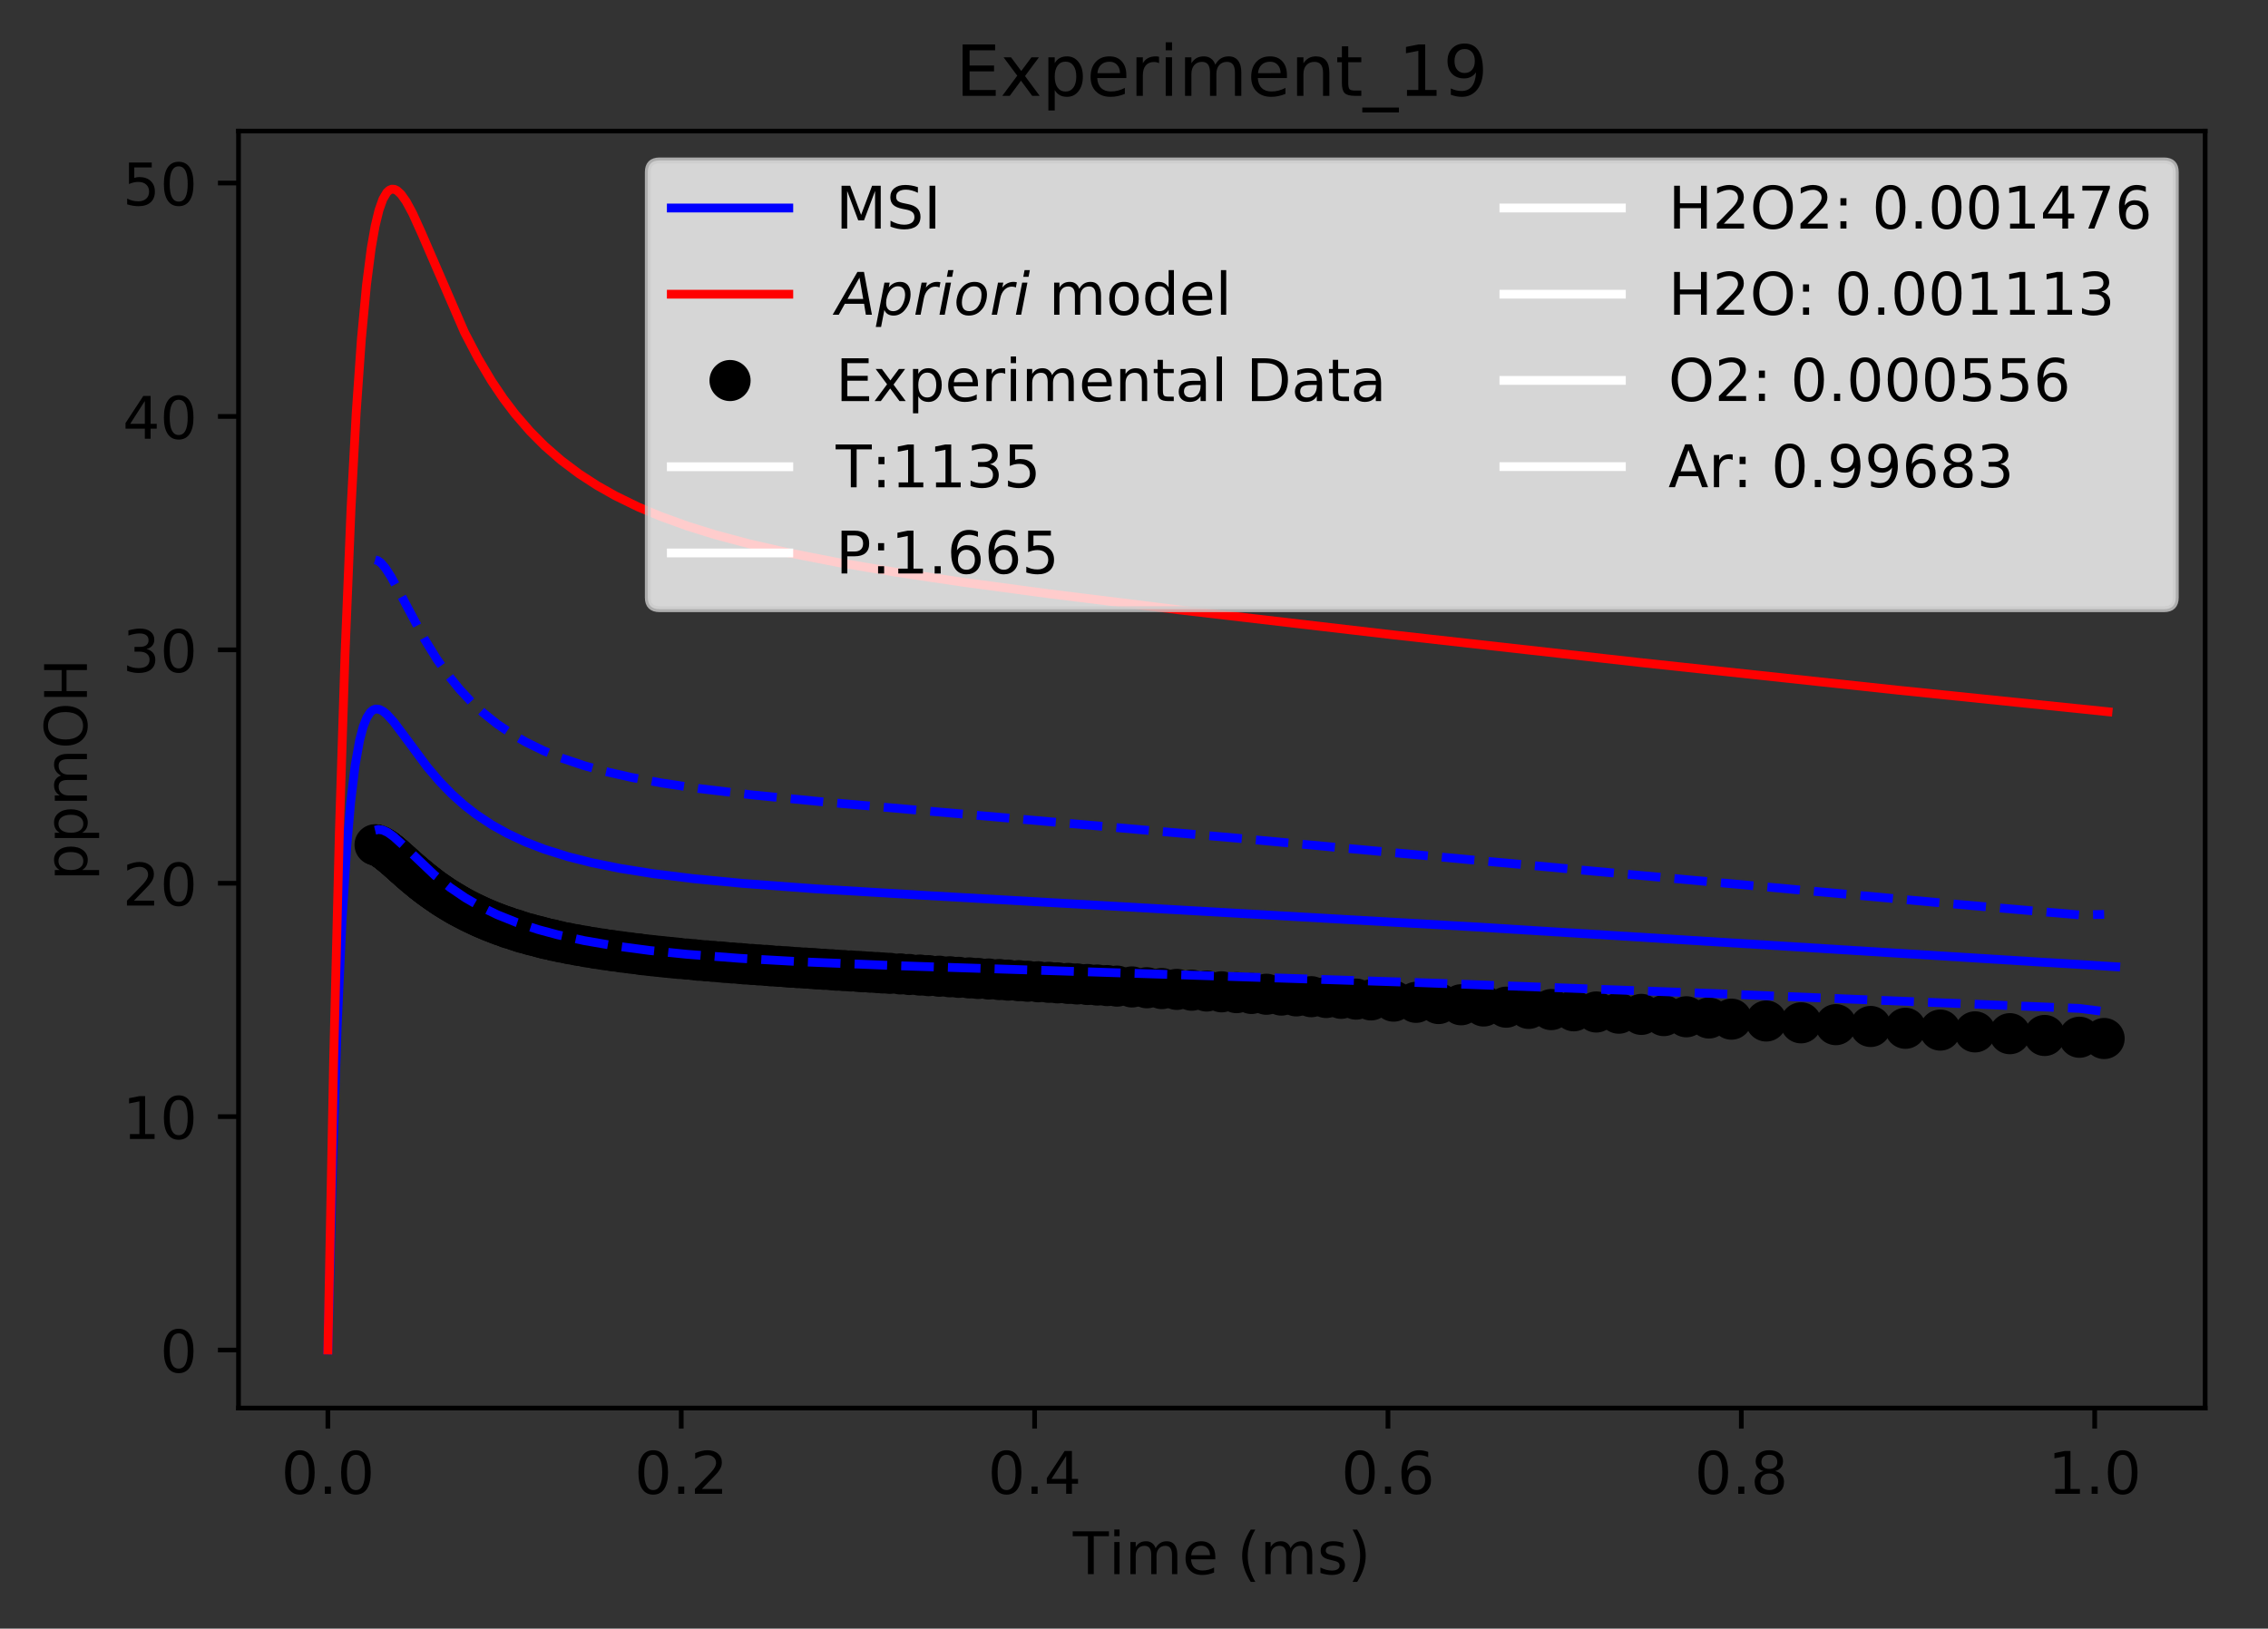 <?xml version="1.0" encoding="utf-8" standalone="no"?>
<!DOCTYPE svg PUBLIC "-//W3C//DTD SVG 1.1//EN"
  "http://www.w3.org/Graphics/SVG/1.1/DTD/svg11.dtd">
<!-- Created with matplotlib (https://matplotlib.org/) -->
<svg height="277.314pt" version="1.1" viewBox="0 0 386.103 277.314" width="386.103pt" xmlns="http://www.w3.org/2000/svg" xmlns:xlink="http://www.w3.org/1999/xlink">
 <rect x="0" y="0" width="386.103" height="277.314" fill="#333333" stroke="none"/>
 <defs>
  <style type="text/css">
*{stroke-linecap:butt;stroke-linejoin:round;}
  </style>
 </defs>
 <g id="figure_1">
  <g id="patch_1">
   <path d="M 0 277.314 
L 386.103 277.314 
L 386.103 0 
L 0 0 
z
" style="fill:none;"/>
  </g>
  <g id="axes_1">
   <g id="patch_2">
    <path d="M 40.603 239.758 
L 375.403 239.758 
L 375.403 22.318 
L 40.603 22.318 
z
" style="fill:none;"/>
   </g>
   <g id="matplotlib.axis_1">
    <g id="xtick_1">
     <g id="line2d_1">
      <defs>
       <path d="M 0 0 
L 0 3.5 
" id="m25c4d1a942" style="stroke:#000000;stroke-width:0.8;"/>
      </defs>
      <g>
       <use style="stroke:#000000;stroke-width:0.8;" x="55.821" xlink:href="#m25c4d1a942" y="239.758"/>
      </g>
     </g>
     <g id="text_1">
      <!-- 0.0 -->
      <defs>
       <path d="M 31.781 66.406 
Q 24.172 66.406 20.328 58.906 
Q 16.5 51.422 16.5 36.375 
Q 16.5 21.391 20.328 13.891 
Q 24.172 6.391 31.781 6.391 
Q 39.453 6.391 43.281 13.891 
Q 47.125 21.391 47.125 36.375 
Q 47.125 51.422 43.281 58.906 
Q 39.453 66.406 31.781 66.406 
z
M 31.781 74.219 
Q 44.047 74.219 50.516 64.516 
Q 56.984 54.828 56.984 36.375 
Q 56.984 17.969 50.516 8.266 
Q 44.047 -1.422 31.781 -1.422 
Q 19.531 -1.422 13.062 8.266 
Q 6.594 17.969 6.594 36.375 
Q 6.594 54.828 13.062 64.516 
Q 19.531 74.219 31.781 74.219 
z
" id="DejaVuSans-48"/>
       <path d="M 10.688 12.406 
L 21 12.406 
L 21 0 
L 10.688 0 
z
" id="DejaVuSans-46"/>
      </defs>
      <g transform="translate(47.87 254.357)scale(0.1 -0.1)">
       <use xlink:href="#DejaVuSans-48"/>
       <use x="63.623" xlink:href="#DejaVuSans-46"/>
       <use x="95.41" xlink:href="#DejaVuSans-48"/>
      </g>
     </g>
    </g>
    <g id="xtick_2">
     <g id="line2d_2">
      <g>
       <use style="stroke:#000000;stroke-width:0.8;" x="115.977" xlink:href="#m25c4d1a942" y="239.758"/>
      </g>
     </g>
     <g id="text_2">
      <!-- 0.2 -->
      <defs>
       <path d="M 19.188 8.297 
L 53.609 8.297 
L 53.609 0 
L 7.328 0 
L 7.328 8.297 
Q 12.938 14.109 22.625 23.891 
Q 32.328 33.688 34.812 36.531 
Q 39.547 41.844 41.422 45.531 
Q 43.312 49.219 43.312 52.781 
Q 43.312 58.594 39.234 62.25 
Q 35.156 65.922 28.609 65.922 
Q 23.969 65.922 18.812 64.312 
Q 13.672 62.703 7.812 59.422 
L 7.812 69.391 
Q 13.766 71.781 18.938 73 
Q 24.125 74.219 28.422 74.219 
Q 39.75 74.219 46.484 68.547 
Q 53.219 62.891 53.219 53.422 
Q 53.219 48.922 51.531 44.891 
Q 49.859 40.875 45.406 35.406 
Q 44.188 33.984 37.641 27.219 
Q 31.109 20.453 19.188 8.297 
z
" id="DejaVuSans-50"/>
      </defs>
      <g transform="translate(108.025 254.357)scale(0.1 -0.1)">
       <use xlink:href="#DejaVuSans-48"/>
       <use x="63.623" xlink:href="#DejaVuSans-46"/>
       <use x="95.41" xlink:href="#DejaVuSans-50"/>
      </g>
     </g>
    </g>
    <g id="xtick_3">
     <g id="line2d_3">
      <g>
       <use style="stroke:#000000;stroke-width:0.8;" x="176.132" xlink:href="#m25c4d1a942" y="239.758"/>
      </g>
     </g>
     <g id="text_3">
      <!-- 0.4 -->
      <defs>
       <path d="M 37.797 64.312 
L 12.891 25.391 
L 37.797 25.391 
z
M 35.203 72.906 
L 47.609 72.906 
L 47.609 25.391 
L 58.016 25.391 
L 58.016 17.188 
L 47.609 17.188 
L 47.609 0 
L 37.797 0 
L 37.797 17.188 
L 4.891 17.188 
L 4.891 26.703 
z
" id="DejaVuSans-52"/>
      </defs>
      <g transform="translate(168.181 254.357)scale(0.1 -0.1)">
       <use xlink:href="#DejaVuSans-48"/>
       <use x="63.623" xlink:href="#DejaVuSans-46"/>
       <use x="95.41" xlink:href="#DejaVuSans-52"/>
      </g>
     </g>
    </g>
    <g id="xtick_4">
     <g id="line2d_4">
      <g>
       <use style="stroke:#000000;stroke-width:0.8;" x="236.287" xlink:href="#m25c4d1a942" y="239.758"/>
      </g>
     </g>
     <g id="text_4">
      <!-- 0.6 -->
      <defs>
       <path d="M 33.016 40.375 
Q 26.375 40.375 22.484 35.828 
Q 18.609 31.297 18.609 23.391 
Q 18.609 15.531 22.484 10.953 
Q 26.375 6.391 33.016 6.391 
Q 39.656 6.391 43.531 10.953 
Q 47.406 15.531 47.406 23.391 
Q 47.406 31.297 43.531 35.828 
Q 39.656 40.375 33.016 40.375 
z
M 52.594 71.297 
L 52.594 62.312 
Q 48.875 64.062 45.094 64.984 
Q 41.312 65.922 37.594 65.922 
Q 27.828 65.922 22.672 59.328 
Q 17.531 52.734 16.797 39.406 
Q 19.672 43.656 24.016 45.922 
Q 28.375 48.188 33.594 48.188 
Q 44.578 48.188 50.953 41.516 
Q 57.328 34.859 57.328 23.391 
Q 57.328 12.156 50.688 5.359 
Q 44.047 -1.422 33.016 -1.422 
Q 20.359 -1.422 13.672 8.266 
Q 6.984 17.969 6.984 36.375 
Q 6.984 53.656 15.188 63.938 
Q 23.391 74.219 37.203 74.219 
Q 40.922 74.219 44.703 73.484 
Q 48.484 72.75 52.594 71.297 
z
" id="DejaVuSans-54"/>
      </defs>
      <g transform="translate(228.336 254.357)scale(0.1 -0.1)">
       <use xlink:href="#DejaVuSans-48"/>
       <use x="63.623" xlink:href="#DejaVuSans-46"/>
       <use x="95.41" xlink:href="#DejaVuSans-54"/>
      </g>
     </g>
    </g>
    <g id="xtick_5">
     <g id="line2d_5">
      <g>
       <use style="stroke:#000000;stroke-width:0.8;" x="296.443" xlink:href="#m25c4d1a942" y="239.758"/>
      </g>
     </g>
     <g id="text_5">
      <!-- 0.8 -->
      <defs>
       <path d="M 31.781 34.625 
Q 24.75 34.625 20.719 30.859 
Q 16.703 27.094 16.703 20.516 
Q 16.703 13.922 20.719 10.156 
Q 24.75 6.391 31.781 6.391 
Q 38.812 6.391 42.859 10.172 
Q 46.922 13.969 46.922 20.516 
Q 46.922 27.094 42.891 30.859 
Q 38.875 34.625 31.781 34.625 
z
M 21.922 38.812 
Q 15.578 40.375 12.031 44.719 
Q 8.5 49.078 8.5 55.328 
Q 8.5 64.062 14.719 69.141 
Q 20.953 74.219 31.781 74.219 
Q 42.672 74.219 48.875 69.141 
Q 55.078 64.062 55.078 55.328 
Q 55.078 49.078 51.531 44.719 
Q 48 40.375 41.703 38.812 
Q 48.828 37.156 52.797 32.312 
Q 56.781 27.484 56.781 20.516 
Q 56.781 9.906 50.312 4.234 
Q 43.844 -1.422 31.781 -1.422 
Q 19.734 -1.422 13.25 4.234 
Q 6.781 9.906 6.781 20.516 
Q 6.781 27.484 10.781 32.312 
Q 14.797 37.156 21.922 38.812 
z
M 18.312 54.391 
Q 18.312 48.734 21.844 45.562 
Q 25.391 42.391 31.781 42.391 
Q 38.141 42.391 41.719 45.562 
Q 45.312 48.734 45.312 54.391 
Q 45.312 60.062 41.719 63.234 
Q 38.141 66.406 31.781 66.406 
Q 25.391 66.406 21.844 63.234 
Q 18.312 60.062 18.312 54.391 
z
" id="DejaVuSans-56"/>
      </defs>
      <g transform="translate(288.491 254.357)scale(0.1 -0.1)">
       <use xlink:href="#DejaVuSans-48"/>
       <use x="63.623" xlink:href="#DejaVuSans-46"/>
       <use x="95.41" xlink:href="#DejaVuSans-56"/>
      </g>
     </g>
    </g>
    <g id="xtick_6">
     <g id="line2d_6">
      <g>
       <use style="stroke:#000000;stroke-width:0.8;" x="356.598" xlink:href="#m25c4d1a942" y="239.758"/>
      </g>
     </g>
     <g id="text_6">
      <!-- 1.0 -->
      <defs>
       <path d="M 12.406 8.297 
L 28.516 8.297 
L 28.516 63.922 
L 10.984 60.406 
L 10.984 69.391 
L 28.422 72.906 
L 38.281 72.906 
L 38.281 8.297 
L 54.391 8.297 
L 54.391 0 
L 12.406 0 
z
" id="DejaVuSans-49"/>
      </defs>
      <g transform="translate(348.647 254.357)scale(0.1 -0.1)">
       <use xlink:href="#DejaVuSans-49"/>
       <use x="63.623" xlink:href="#DejaVuSans-46"/>
       <use x="95.41" xlink:href="#DejaVuSans-48"/>
      </g>
     </g>
    </g>
    <g id="text_7">
     <!-- Time (ms) -->
     <defs>
      <path d="M -0.297 72.906 
L 61.375 72.906 
L 61.375 64.594 
L 35.5 64.594 
L 35.5 0 
L 25.594 0 
L 25.594 64.594 
L -0.297 64.594 
z
" id="DejaVuSans-84"/>
      <path d="M 9.422 54.688 
L 18.406 54.688 
L 18.406 0 
L 9.422 0 
z
M 9.422 75.984 
L 18.406 75.984 
L 18.406 64.594 
L 9.422 64.594 
z
" id="DejaVuSans-105"/>
      <path d="M 52 44.188 
Q 55.375 50.25 60.062 53.125 
Q 64.75 56 71.094 56 
Q 79.641 56 84.281 50.016 
Q 88.922 44.047 88.922 33.016 
L 88.922 0 
L 79.891 0 
L 79.891 32.719 
Q 79.891 40.578 77.094 44.375 
Q 74.312 48.188 68.609 48.188 
Q 61.625 48.188 57.562 43.547 
Q 53.516 38.922 53.516 30.906 
L 53.516 0 
L 44.484 0 
L 44.484 32.719 
Q 44.484 40.625 41.703 44.406 
Q 38.922 48.188 33.109 48.188 
Q 26.219 48.188 22.156 43.531 
Q 18.109 38.875 18.109 30.906 
L 18.109 0 
L 9.078 0 
L 9.078 54.688 
L 18.109 54.688 
L 18.109 46.188 
Q 21.188 51.219 25.484 53.609 
Q 29.781 56 35.688 56 
Q 41.656 56 45.828 52.969 
Q 50 49.953 52 44.188 
z
" id="DejaVuSans-109"/>
      <path d="M 56.203 29.594 
L 56.203 25.203 
L 14.891 25.203 
Q 15.484 15.922 20.484 11.062 
Q 25.484 6.203 34.422 6.203 
Q 39.594 6.203 44.453 7.469 
Q 49.312 8.734 54.109 11.281 
L 54.109 2.781 
Q 49.266 0.734 44.188 -0.344 
Q 39.109 -1.422 33.891 -1.422 
Q 20.797 -1.422 13.156 6.188 
Q 5.516 13.812 5.516 26.812 
Q 5.516 40.234 12.766 48.109 
Q 20.016 56 32.328 56 
Q 43.359 56 49.781 48.891 
Q 56.203 41.797 56.203 29.594 
z
M 47.219 32.234 
Q 47.125 39.594 43.094 43.984 
Q 39.062 48.391 32.422 48.391 
Q 24.906 48.391 20.391 44.141 
Q 15.875 39.891 15.188 32.172 
z
" id="DejaVuSans-101"/>
      <path id="DejaVuSans-32"/>
      <path d="M 31 75.875 
Q 24.469 64.656 21.281 53.656 
Q 18.109 42.672 18.109 31.391 
Q 18.109 20.125 21.312 9.062 
Q 24.516 -2 31 -13.188 
L 23.188 -13.188 
Q 15.875 -1.703 12.234 9.375 
Q 8.594 20.453 8.594 31.391 
Q 8.594 42.281 12.203 53.312 
Q 15.828 64.359 23.188 75.875 
z
" id="DejaVuSans-40"/>
      <path d="M 44.281 53.078 
L 44.281 44.578 
Q 40.484 46.531 36.375 47.5 
Q 32.281 48.484 27.875 48.484 
Q 21.188 48.484 17.844 46.438 
Q 14.5 44.391 14.5 40.281 
Q 14.5 37.156 16.891 35.375 
Q 19.281 33.594 26.516 31.984 
L 29.594 31.297 
Q 39.156 29.25 43.188 25.516 
Q 47.219 21.781 47.219 15.094 
Q 47.219 7.469 41.188 3.016 
Q 35.156 -1.422 24.609 -1.422 
Q 20.219 -1.422 15.453 -0.562 
Q 10.688 0.297 5.422 2 
L 5.422 11.281 
Q 10.406 8.688 15.234 7.391 
Q 20.062 6.109 24.812 6.109 
Q 31.156 6.109 34.562 8.281 
Q 37.984 10.453 37.984 14.406 
Q 37.984 18.062 35.516 20.016 
Q 33.062 21.969 24.703 23.781 
L 21.578 24.516 
Q 13.234 26.266 9.516 29.906 
Q 5.812 33.547 5.812 39.891 
Q 5.812 47.609 11.281 51.797 
Q 16.75 56 26.812 56 
Q 31.781 56 36.172 55.266 
Q 40.578 54.547 44.281 53.078 
z
" id="DejaVuSans-115"/>
      <path d="M 8.016 75.875 
L 15.828 75.875 
Q 23.141 64.359 26.781 53.312 
Q 30.422 42.281 30.422 31.391 
Q 30.422 20.453 26.781 9.375 
Q 23.141 -1.703 15.828 -13.188 
L 8.016 -13.188 
Q 14.5 -2 17.703 9.062 
Q 20.906 20.125 20.906 31.391 
Q 20.906 42.672 17.703 53.656 
Q 14.5 64.656 8.016 75.875 
z
" id="DejaVuSans-41"/>
     </defs>
     <g transform="translate(182.65 268.035)scale(0.1 -0.1)">
      <use xlink:href="#DejaVuSans-84"/>
      <use x="61.037" xlink:href="#DejaVuSans-105"/>
      <use x="88.82" xlink:href="#DejaVuSans-109"/>
      <use x="186.232" xlink:href="#DejaVuSans-101"/>
      <use x="247.756" xlink:href="#DejaVuSans-32"/>
      <use x="279.543" xlink:href="#DejaVuSans-40"/>
      <use x="318.557" xlink:href="#DejaVuSans-109"/>
      <use x="415.969" xlink:href="#DejaVuSans-115"/>
      <use x="468.068" xlink:href="#DejaVuSans-41"/>
     </g>
    </g>
   </g>
   <g id="matplotlib.axis_2">
    <g id="ytick_1">
     <g id="line2d_7">
      <defs>
       <path d="M 0 0 
L -3.5 0 
" id="m8d05c5f085" style="stroke:#000000;stroke-width:0.8;"/>
      </defs>
      <g>
       <use style="stroke:#000000;stroke-width:0.8;" x="40.603" xlink:href="#m8d05c5f085" y="229.874"/>
      </g>
     </g>
     <g id="text_8">
      <!-- 0 -->
      <g transform="translate(27.241 233.674)scale(0.1 -0.1)">
       <use xlink:href="#DejaVuSans-48"/>
      </g>
     </g>
    </g>
    <g id="ytick_2">
     <g id="line2d_8">
      <g>
       <use style="stroke:#000000;stroke-width:0.8;" x="40.603" xlink:href="#m8d05c5f085" y="190.133"/>
      </g>
     </g>
     <g id="text_9">
      <!-- 10 -->
      <g transform="translate(20.878 193.932)scale(0.1 -0.1)">
       <use xlink:href="#DejaVuSans-49"/>
       <use x="63.623" xlink:href="#DejaVuSans-48"/>
      </g>
     </g>
    </g>
    <g id="ytick_3">
     <g id="line2d_9">
      <g>
       <use style="stroke:#000000;stroke-width:0.8;" x="40.603" xlink:href="#m8d05c5f085" y="150.392"/>
      </g>
     </g>
     <g id="text_10">
      <!-- 20 -->
      <g transform="translate(20.878 154.191)scale(0.1 -0.1)">
       <use xlink:href="#DejaVuSans-50"/>
       <use x="63.623" xlink:href="#DejaVuSans-48"/>
      </g>
     </g>
    </g>
    <g id="ytick_4">
     <g id="line2d_10">
      <g>
       <use style="stroke:#000000;stroke-width:0.8;" x="40.603" xlink:href="#m8d05c5f085" y="110.651"/>
      </g>
     </g>
     <g id="text_11">
      <!-- 30 -->
      <defs>
       <path d="M 40.578 39.312 
Q 47.656 37.797 51.625 33 
Q 55.609 28.219 55.609 21.188 
Q 55.609 10.406 48.188 4.484 
Q 40.766 -1.422 27.094 -1.422 
Q 22.516 -1.422 17.656 -0.516 
Q 12.797 0.391 7.625 2.203 
L 7.625 11.719 
Q 11.719 9.328 16.594 8.109 
Q 21.484 6.891 26.812 6.891 
Q 36.078 6.891 40.938 10.547 
Q 45.797 14.203 45.797 21.188 
Q 45.797 27.641 41.281 31.266 
Q 36.766 34.906 28.719 34.906 
L 20.219 34.906 
L 20.219 43.016 
L 29.109 43.016 
Q 36.375 43.016 40.234 45.922 
Q 44.094 48.828 44.094 54.297 
Q 44.094 59.906 40.109 62.906 
Q 36.141 65.922 28.719 65.922 
Q 24.656 65.922 20.016 65.031 
Q 15.375 64.156 9.812 62.312 
L 9.812 71.094 
Q 15.438 72.656 20.344 73.438 
Q 25.25 74.219 29.594 74.219 
Q 40.828 74.219 47.359 69.109 
Q 53.906 64.016 53.906 55.328 
Q 53.906 49.266 50.438 45.094 
Q 46.969 40.922 40.578 39.312 
z
" id="DejaVuSans-51"/>
      </defs>
      <g transform="translate(20.878 114.45)scale(0.1 -0.1)">
       <use xlink:href="#DejaVuSans-51"/>
       <use x="63.623" xlink:href="#DejaVuSans-48"/>
      </g>
     </g>
    </g>
    <g id="ytick_5">
     <g id="line2d_11">
      <g>
       <use style="stroke:#000000;stroke-width:0.8;" x="40.603" xlink:href="#m8d05c5f085" y="70.909"/>
      </g>
     </g>
     <g id="text_12">
      <!-- 40 -->
      <g transform="translate(20.878 74.709)scale(0.1 -0.1)">
       <use xlink:href="#DejaVuSans-52"/>
       <use x="63.623" xlink:href="#DejaVuSans-48"/>
      </g>
     </g>
    </g>
    <g id="ytick_6">
     <g id="line2d_12">
      <g>
       <use style="stroke:#000000;stroke-width:0.8;" x="40.603" xlink:href="#m8d05c5f085" y="31.168"/>
      </g>
     </g>
     <g id="text_13">
      <!-- 50 -->
      <defs>
       <path d="M 10.797 72.906 
L 49.516 72.906 
L 49.516 64.594 
L 19.828 64.594 
L 19.828 46.734 
Q 21.969 47.469 24.109 47.828 
Q 26.266 48.188 28.422 48.188 
Q 40.625 48.188 47.75 41.5 
Q 54.891 34.812 54.891 23.391 
Q 54.891 11.625 47.562 5.094 
Q 40.234 -1.422 26.906 -1.422 
Q 22.312 -1.422 17.547 -0.641 
Q 12.797 0.141 7.719 1.703 
L 7.719 11.625 
Q 12.109 9.234 16.797 8.062 
Q 21.484 6.891 26.703 6.891 
Q 35.156 6.891 40.078 11.328 
Q 45.016 15.766 45.016 23.391 
Q 45.016 31 40.078 35.438 
Q 35.156 39.891 26.703 39.891 
Q 22.75 39.891 18.812 39.016 
Q 14.891 38.141 10.797 36.281 
z
" id="DejaVuSans-53"/>
      </defs>
      <g transform="translate(20.878 34.967)scale(0.1 -0.1)">
       <use xlink:href="#DejaVuSans-53"/>
       <use x="63.623" xlink:href="#DejaVuSans-48"/>
      </g>
     </g>
    </g>
    <g id="text_14">
     <!-- ppmOH -->
     <defs>
      <path d="M 18.109 8.203 
L 18.109 -20.797 
L 9.078 -20.797 
L 9.078 54.688 
L 18.109 54.688 
L 18.109 46.391 
Q 20.953 51.266 25.266 53.625 
Q 29.594 56 35.594 56 
Q 45.562 56 51.781 48.094 
Q 58.016 40.188 58.016 27.297 
Q 58.016 14.406 51.781 6.484 
Q 45.562 -1.422 35.594 -1.422 
Q 29.594 -1.422 25.266 0.953 
Q 20.953 3.328 18.109 8.203 
z
M 48.688 27.297 
Q 48.688 37.203 44.609 42.844 
Q 40.531 48.484 33.406 48.484 
Q 26.266 48.484 22.188 42.844 
Q 18.109 37.203 18.109 27.297 
Q 18.109 17.391 22.188 11.75 
Q 26.266 6.109 33.406 6.109 
Q 40.531 6.109 44.609 11.75 
Q 48.688 17.391 48.688 27.297 
z
" id="DejaVuSans-112"/>
      <path d="M 39.406 66.219 
Q 28.656 66.219 22.328 58.203 
Q 16.016 50.203 16.016 36.375 
Q 16.016 22.609 22.328 14.594 
Q 28.656 6.594 39.406 6.594 
Q 50.141 6.594 56.422 14.594 
Q 62.703 22.609 62.703 36.375 
Q 62.703 50.203 56.422 58.203 
Q 50.141 66.219 39.406 66.219 
z
M 39.406 74.219 
Q 54.734 74.219 63.906 63.938 
Q 73.094 53.656 73.094 36.375 
Q 73.094 19.141 63.906 8.859 
Q 54.734 -1.422 39.406 -1.422 
Q 24.031 -1.422 14.812 8.828 
Q 5.609 19.094 5.609 36.375 
Q 5.609 53.656 14.812 63.938 
Q 24.031 74.219 39.406 74.219 
z
" id="DejaVuSans-79"/>
      <path d="M 9.812 72.906 
L 19.672 72.906 
L 19.672 43.016 
L 55.516 43.016 
L 55.516 72.906 
L 65.375 72.906 
L 65.375 0 
L 55.516 0 
L 55.516 34.719 
L 19.672 34.719 
L 19.672 0 
L 9.812 0 
z
" id="DejaVuSans-72"/>
     </defs>
     <g transform="translate(14.798 149.953)rotate(-90)scale(0.1 -0.1)">
      <use xlink:href="#DejaVuSans-112"/>
      <use x="63.477" xlink:href="#DejaVuSans-112"/>
      <use x="126.953" xlink:href="#DejaVuSans-109"/>
      <use x="224.365" xlink:href="#DejaVuSans-79"/>
      <use x="303.076" xlink:href="#DejaVuSans-72"/>
     </g>
    </g>
   </g>
   <g id="line2d_13">
    <path clip-path="url(#p459bc44ee2)" d="M 55.821 229.874 
L 56.58 199.347 
L 57.414 174.43 
L 58.224 156.816 
L 59.035 144.13 
L 59.694 136.614 
L 60.455 130.34 
L 61.217 126.066 
L 61.826 123.756 
L 62.436 122.214 
L 63.045 121.279 
L 63.502 120.894 
L 63.959 120.729 
L 64.568 120.785 
L 65.178 121.085 
L 65.864 121.639 
L 67.009 122.902 
L 68.842 125.348 
L 72.736 130.599 
L 74.813 133.041 
L 76.899 135.191 
L 78.984 137.061 
L 81.069 138.684 
L 83.691 140.427 
L 86.313 141.896 
L 89.459 143.367 
L 92.677 144.609 
L 96.698 145.871 
L 100.72 146.888 
L 105.546 147.865 
L 111.176 148.763 
L 118.063 149.616 
L 126.58 150.432 
L 138.746 151.336 
L 156.951 152.434 
L 250.894 157.814 
L 346.907 163.791 
L 360.185 164.611 
L 360.185 164.611 
" style="fill:none;stroke:#0000ff;stroke-linecap:square;stroke-width:1.5;"/>
   </g>
   <g id="line2d_14">
    <path clip-path="url(#p459bc44ee2)" d="M 55.821 229.874 
L 56.806 180.303 
L 57.767 141.898 
L 58.736 111.392 
L 59.76 86.573 
L 60.637 70.294 
L 61.515 57.826 
L 62.392 48.517 
L 63.199 42.257 
L 63.86 38.497 
L 64.521 35.77 
L 65.182 33.914 
L 65.843 32.787 
L 66.284 32.38 
L 66.724 32.208 
L 67.165 32.243 
L 67.606 32.459 
L 68.267 33.067 
L 69.148 34.303 
L 70.25 36.339 
L 71.792 39.745 
L 79.069 56.566 
L 81.385 61.006 
L 83.701 64.903 
L 85.703 67.871 
L 87.705 70.51 
L 90.208 73.407 
L 92.711 75.925 
L 95.518 78.376 
L 98.594 80.688 
L 101.67 82.683 
L 104.745 84.42 
L 108.59 86.299 
L 112.434 87.916 
L 117.082 89.596 
L 121.73 91.041 
L 127.539 92.596 
L 134.511 94.186 
L 142.644 95.774 
L 151.94 97.347 
L 163.903 99.132 
L 178.397 101.079 
L 200.906 103.867 
L 237.174 108.101 
L 279.646 112.857 
L 323.219 117.53 
L 358.868 121.192 
L 358.868 121.192 
" style="fill:none;stroke:#ff0000;stroke-linecap:square;stroke-width:1.5;"/>
   </g>
   <g id="line2d_15">
    <defs>
     <path d="M 0 3 
C 0.796 3 1.559 2.684 2.121 2.121 
C 2.684 1.559 3 0.796 3 0 
C 3 -0.796 2.684 -1.559 2.121 -2.121 
C 1.559 -2.684 0.796 -3 0 -3 
C -0.796 -3 -1.559 -2.684 -2.121 -2.121 
C -2.684 -1.559 -3 -0.796 -3 0 
C -3 0.796 -2.684 1.559 -2.121 2.121 
C -1.559 2.684 -0.796 3 0 3 
z
" id="m6dd983955f" style="stroke:#000000;"/>
    </defs>
    <g clip-path="url(#p459bc44ee2)">
     <use style="stroke:#000000;" x="63.852" xlink:href="#m6dd983955f" y="143.846"/>
     <use style="stroke:#000000;" x="64.002" xlink:href="#m6dd983955f" y="143.876"/>
     <use style="stroke:#000000;" x="64.153" xlink:href="#m6dd983955f" y="143.916"/>
     <use style="stroke:#000000;" x="64.303" xlink:href="#m6dd983955f" y="143.965"/>
     <use style="stroke:#000000;" x="64.424" xlink:href="#m6dd983955f" y="144.021"/>
     <use style="stroke:#000000;" x="64.574" xlink:href="#m6dd983955f" y="144.085"/>
     <use style="stroke:#000000;" x="64.724" xlink:href="#m6dd983955f" y="144.155"/>
     <use style="stroke:#000000;" x="64.875" xlink:href="#m6dd983955f" y="144.232"/>
     <use style="stroke:#000000;" x="65.025" xlink:href="#m6dd983955f" y="144.314"/>
     <use style="stroke:#000000;" x="65.145" xlink:href="#m6dd983955f" y="144.401"/>
     <use style="stroke:#000000;" x="65.296" xlink:href="#m6dd983955f" y="144.493"/>
     <use style="stroke:#000000;" x="65.446" xlink:href="#m6dd983955f" y="144.59"/>
     <use style="stroke:#000000;" x="65.597" xlink:href="#m6dd983955f" y="144.691"/>
     <use style="stroke:#000000;" x="65.747" xlink:href="#m6dd983955f" y="144.794"/>
     <use style="stroke:#000000;" x="65.867" xlink:href="#m6dd983955f" y="144.902"/>
     <use style="stroke:#000000;" x="66.018" xlink:href="#m6dd983955f" y="145.012"/>
     <use style="stroke:#000000;" x="66.168" xlink:href="#m6dd983955f" y="145.125"/>
     <use style="stroke:#000000;" x="66.318" xlink:href="#m6dd983955f" y="145.241"/>
     <use style="stroke:#000000;" x="66.469" xlink:href="#m6dd983955f" y="145.358"/>
     <use style="stroke:#000000;" x="66.589" xlink:href="#m6dd983955f" y="145.478"/>
     <use style="stroke:#000000;" x="66.74" xlink:href="#m6dd983955f" y="145.599"/>
     <use style="stroke:#000000;" x="66.89" xlink:href="#m6dd983955f" y="145.722"/>
     <use style="stroke:#000000;" x="67.04" xlink:href="#m6dd983955f" y="145.846"/>
     <use style="stroke:#000000;" x="67.191" xlink:href="#m6dd983955f" y="145.971"/>
     <use style="stroke:#000000;" x="67.401" xlink:href="#m6dd983955f" y="146.161"/>
     <use style="stroke:#000000;" x="67.612" xlink:href="#m6dd983955f" y="146.352"/>
     <use style="stroke:#000000;" x="67.822" xlink:href="#m6dd983955f" y="146.545"/>
     <use style="stroke:#000000;" x="68.063" xlink:href="#m6dd983955f" y="146.739"/>
     <use style="stroke:#000000;" x="68.273" xlink:href="#m6dd983955f" y="146.933"/>
     <use style="stroke:#000000;" x="68.484" xlink:href="#m6dd983955f" y="147.127"/>
     <use style="stroke:#000000;" x="68.695" xlink:href="#m6dd983955f" y="147.321"/>
     <use style="stroke:#000000;" x="68.905" xlink:href="#m6dd983955f" y="147.515"/>
     <use style="stroke:#000000;" x="69.146" xlink:href="#m6dd983955f" y="147.709"/>
     <use style="stroke:#000000;" x="69.356" xlink:href="#m6dd983955f" y="147.901"/>
     <use style="stroke:#000000;" x="69.567" xlink:href="#m6dd983955f" y="148.092"/>
     <use style="stroke:#000000;" x="69.777" xlink:href="#m6dd983955f" y="148.283"/>
     <use style="stroke:#000000;" x="69.988" xlink:href="#m6dd983955f" y="148.472"/>
     <use style="stroke:#000000;" x="70.229" xlink:href="#m6dd983955f" y="148.66"/>
     <use style="stroke:#000000;" x="70.439" xlink:href="#m6dd983955f" y="148.846"/>
     <use style="stroke:#000000;" x="70.65" xlink:href="#m6dd983955f" y="149.031"/>
     <use style="stroke:#000000;" x="70.86" xlink:href="#m6dd983955f" y="149.214"/>
     <use style="stroke:#000000;" x="71.101" xlink:href="#m6dd983955f" y="149.396"/>
     <use style="stroke:#000000;" x="71.311" xlink:href="#m6dd983955f" y="149.575"/>
     <use style="stroke:#000000;" x="71.522" xlink:href="#m6dd983955f" y="149.753"/>
     <use style="stroke:#000000;" x="71.732" xlink:href="#m6dd983955f" y="149.929"/>
     <use style="stroke:#000000;" x="71.943" xlink:href="#m6dd983955f" y="150.104"/>
     <use style="stroke:#000000;" x="72.184" xlink:href="#m6dd983955f" y="150.276"/>
     <use style="stroke:#000000;" x="72.394" xlink:href="#m6dd983955f" y="150.446"/>
     <use style="stroke:#000000;" x="72.605" xlink:href="#m6dd983955f" y="150.615"/>
     <use style="stroke:#000000;" x="72.815" xlink:href="#m6dd983955f" y="150.781"/>
     <use style="stroke:#000000;" x="73.056" xlink:href="#m6dd983955f" y="150.946"/>
     <use style="stroke:#000000;" x="73.357" xlink:href="#m6dd983955f" y="151.19"/>
     <use style="stroke:#000000;" x="73.687" xlink:href="#m6dd983955f" y="151.429"/>
     <use style="stroke:#000000;" x="74.018" xlink:href="#m6dd983955f" y="151.664"/>
     <use style="stroke:#000000;" x="74.349" xlink:href="#m6dd983955f" y="151.895"/>
     <use style="stroke:#000000;" x="74.68" xlink:href="#m6dd983955f" y="152.121"/>
     <use style="stroke:#000000;" x="75.011" xlink:href="#m6dd983955f" y="152.343"/>
     <use style="stroke:#000000;" x="75.312" xlink:href="#m6dd983955f" y="152.561"/>
     <use style="stroke:#000000;" x="75.643" xlink:href="#m6dd983955f" y="152.775"/>
     <use style="stroke:#000000;" x="75.973" xlink:href="#m6dd983955f" y="152.984"/>
     <use style="stroke:#000000;" x="76.304" xlink:href="#m6dd983955f" y="153.19"/>
     <use style="stroke:#000000;" x="76.635" xlink:href="#m6dd983955f" y="153.392"/>
     <use style="stroke:#000000;" x="76.966" xlink:href="#m6dd983955f" y="153.589"/>
     <use style="stroke:#000000;" x="77.297" xlink:href="#m6dd983955f" y="153.783"/>
     <use style="stroke:#000000;" x="77.598" xlink:href="#m6dd983955f" y="153.974"/>
     <use style="stroke:#000000;" x="77.928" xlink:href="#m6dd983955f" y="154.16"/>
     <use style="stroke:#000000;" x="78.259" xlink:href="#m6dd983955f" y="154.343"/>
     <use style="stroke:#000000;" x="78.741" xlink:href="#m6dd983955f" y="154.611"/>
     <use style="stroke:#000000;" x="79.252" xlink:href="#m6dd983955f" y="154.872"/>
     <use style="stroke:#000000;" x="79.733" xlink:href="#m6dd983955f" y="155.124"/>
     <use style="stroke:#000000;" x="80.214" xlink:href="#m6dd983955f" y="155.369"/>
     <use style="stroke:#000000;" x="80.726" xlink:href="#m6dd983955f" y="155.608"/>
     <use style="stroke:#000000;" x="81.207" xlink:href="#m6dd983955f" y="155.839"/>
     <use style="stroke:#000000;" x="81.688" xlink:href="#m6dd983955f" y="156.064"/>
     <use style="stroke:#000000;" x="82.169" xlink:href="#m6dd983955f" y="156.282"/>
     <use style="stroke:#000000;" x="82.681" xlink:href="#m6dd983955f" y="156.494"/>
     <use style="stroke:#000000;" x="83.162" xlink:href="#m6dd983955f" y="156.7"/>
     <use style="stroke:#000000;" x="83.643" xlink:href="#m6dd983955f" y="156.9"/>
     <use style="stroke:#000000;" x="84.154" xlink:href="#m6dd983955f" y="157.094"/>
     <use style="stroke:#000000;" x="84.636" xlink:href="#m6dd983955f" y="157.283"/>
     <use style="stroke:#000000;" x="85.117" xlink:href="#m6dd983955f" y="157.467"/>
     <use style="stroke:#000000;" x="85.598" xlink:href="#m6dd983955f" y="157.645"/>
     <use style="stroke:#000000;" x="86.2" xlink:href="#m6dd983955f" y="157.818"/>
     <use style="stroke:#000000;" x="86.501" xlink:href="#m6dd983955f" y="157.987"/>
     <use style="stroke:#000000;" x="87.102" xlink:href="#m6dd983955f" y="158.151"/>
     <use style="stroke:#000000;" x="87.704" xlink:href="#m6dd983955f" y="158.31"/>
     <use style="stroke:#000000;" x="88.004" xlink:href="#m6dd983955f" y="158.465"/>
     <use style="stroke:#000000;" x="88.606" xlink:href="#m6dd983955f" y="158.616"/>
     <use style="stroke:#000000;" x="88.907" xlink:href="#m6dd983955f" y="158.762"/>
     <use style="stroke:#000000;" x="89.508" xlink:href="#m6dd983955f" y="158.905"/>
     <use style="stroke:#000000;" x="90.11" xlink:href="#m6dd983955f" y="159.044"/>
     <use style="stroke:#000000;" x="90.411" xlink:href="#m6dd983955f" y="159.179"/>
     <use style="stroke:#000000;" x="91.012" xlink:href="#m6dd983955f" y="159.311"/>
     <use style="stroke:#000000;" x="91.614" xlink:href="#m6dd983955f" y="159.439"/>
     <use style="stroke:#000000;" x="91.915" xlink:href="#m6dd983955f" y="159.563"/>
     <use style="stroke:#000000;" x="92.516" xlink:href="#m6dd983955f" y="159.685"/>
     <use style="stroke:#000000;" x="92.817" xlink:href="#m6dd983955f" y="159.803"/>
     <use style="stroke:#000000;" x="93.418" xlink:href="#m6dd983955f" y="159.919"/>
     <use style="stroke:#000000;" x="94.02" xlink:href="#m6dd983955f" y="160.032"/>
     <use style="stroke:#000000;" x="94.321" xlink:href="#m6dd983955f" y="160.141"/>
     <use style="stroke:#000000;" x="94.922" xlink:href="#m6dd983955f" y="160.248"/>
     <use style="stroke:#000000;" x="95.524" xlink:href="#m6dd983955f" y="160.406"/>
     <use style="stroke:#000000;" x="96.426" xlink:href="#m6dd983955f" y="160.558"/>
     <use style="stroke:#000000;" x="97.028" xlink:href="#m6dd983955f" y="160.704"/>
     <use style="stroke:#000000;" x="97.93" xlink:href="#m6dd983955f" y="160.845"/>
     <use style="stroke:#000000;" x="98.532" xlink:href="#m6dd983955f" y="160.982"/>
     <use style="stroke:#000000;" x="99.434" xlink:href="#m6dd983955f" y="161.113"/>
     <use style="stroke:#000000;" x="100.036" xlink:href="#m6dd983955f" y="161.24"/>
     <use style="stroke:#000000;" x="100.938" xlink:href="#m6dd983955f" y="161.363"/>
     <use style="stroke:#000000;" x="101.539" xlink:href="#m6dd983955f" y="161.483"/>
     <use style="stroke:#000000;" x="102.442" xlink:href="#m6dd983955f" y="161.598"/>
     <use style="stroke:#000000;" x="103.043" xlink:href="#m6dd983955f" y="161.709"/>
     <use style="stroke:#000000;" x="103.946" xlink:href="#m6dd983955f" y="161.818"/>
     <use style="stroke:#000000;" x="104.547" xlink:href="#m6dd983955f" y="161.922"/>
     <use style="stroke:#000000;" x="105.45" xlink:href="#m6dd983955f" y="162.024"/>
     <use style="stroke:#000000;" x="106.051" xlink:href="#m6dd983955f" y="162.123"/>
     <use style="stroke:#000000;" x="106.953" xlink:href="#m6dd983955f" y="162.219"/>
     <use style="stroke:#000000;" x="107.555" xlink:href="#m6dd983955f" y="162.313"/>
     <use style="stroke:#000000;" x="108.457" xlink:href="#m6dd983955f" y="162.404"/>
     <use style="stroke:#000000;" x="109.059" xlink:href="#m6dd983955f" y="162.492"/>
     <use style="stroke:#000000;" x="109.66" xlink:href="#m6dd983955f" y="162.579"/>
     <use style="stroke:#000000;" x="110.563" xlink:href="#m6dd983955f" y="162.662"/>
     <use style="stroke:#000000;" x="111.164" xlink:href="#m6dd983955f" y="162.745"/>
     <use style="stroke:#000000;" x="112.067" xlink:href="#m6dd983955f" y="162.825"/>
     <use style="stroke:#000000;" x="112.668" xlink:href="#m6dd983955f" y="162.903"/>
     <use style="stroke:#000000;" x="113.57" xlink:href="#m6dd983955f" y="162.98"/>
     <use style="stroke:#000000;" x="114.172" xlink:href="#m6dd983955f" y="163.055"/>
     <use style="stroke:#000000;" x="115.074" xlink:href="#m6dd983955f" y="163.128"/>
     <use style="stroke:#000000;" x="115.676" xlink:href="#m6dd983955f" y="163.2"/>
     <use style="stroke:#000000;" x="116.879" xlink:href="#m6dd983955f" y="163.305"/>
     <use style="stroke:#000000;" x="118.082" xlink:href="#m6dd983955f" y="163.406"/>
     <use style="stroke:#000000;" x="118.984" xlink:href="#m6dd983955f" y="163.506"/>
     <use style="stroke:#000000;" x="120.188" xlink:href="#m6dd983955f" y="163.602"/>
     <use style="stroke:#000000;" x="121.391" xlink:href="#m6dd983955f" y="163.696"/>
     <use style="stroke:#000000;" x="122.594" xlink:href="#m6dd983955f" y="163.788"/>
     <use style="stroke:#000000;" x="123.496" xlink:href="#m6dd983955f" y="163.878"/>
     <use style="stroke:#000000;" x="124.699" xlink:href="#m6dd983955f" y="163.966"/>
     <use style="stroke:#000000;" x="125.902" xlink:href="#m6dd983955f" y="164.052"/>
     <use style="stroke:#000000;" x="126.805" xlink:href="#m6dd983955f" y="164.136"/>
     <use style="stroke:#000000;" x="128.008" xlink:href="#m6dd983955f" y="164.219"/>
     <use style="stroke:#000000;" x="129.211" xlink:href="#m6dd983955f" y="164.3"/>
     <use style="stroke:#000000;" x="130.414" xlink:href="#m6dd983955f" y="164.38"/>
     <use style="stroke:#000000;" x="131.316" xlink:href="#m6dd983955f" y="164.459"/>
     <use style="stroke:#000000;" x="132.519" xlink:href="#m6dd983955f" y="164.537"/>
     <use style="stroke:#000000;" x="133.723" xlink:href="#m6dd983955f" y="164.613"/>
     <use style="stroke:#000000;" x="134.625" xlink:href="#m6dd983955f" y="164.688"/>
     <use style="stroke:#000000;" x="135.828" xlink:href="#m6dd983955f" y="164.763"/>
     <use style="stroke:#000000;" x="137.031" xlink:href="#m6dd983955f" y="164.837"/>
     <use style="stroke:#000000;" x="138.234" xlink:href="#m6dd983955f" y="164.909"/>
     <use style="stroke:#000000;" x="139.137" xlink:href="#m6dd983955f" y="164.981"/>
     <use style="stroke:#000000;" x="140.34" xlink:href="#m6dd983955f" y="165.052"/>
     <use style="stroke:#000000;" x="141.543" xlink:href="#m6dd983955f" y="165.123"/>
     <use style="stroke:#000000;" x="142.445" xlink:href="#m6dd983955f" y="165.193"/>
     <use style="stroke:#000000;" x="143.648" xlink:href="#m6dd983955f" y="165.263"/>
     <use style="stroke:#000000;" x="144.851" xlink:href="#m6dd983955f" y="165.331"/>
     <use style="stroke:#000000;" x="146.054" xlink:href="#m6dd983955f" y="165.4"/>
     <use style="stroke:#000000;" x="146.957" xlink:href="#m6dd983955f" y="165.467"/>
     <use style="stroke:#000000;" x="148.16" xlink:href="#m6dd983955f" y="165.535"/>
     <use style="stroke:#000000;" x="149.363" xlink:href="#m6dd983955f" y="165.602"/>
     <use style="stroke:#000000;" x="150.265" xlink:href="#m6dd983955f" y="165.668"/>
     <use style="stroke:#000000;" x="151.468" xlink:href="#m6dd983955f" y="165.735"/>
     <use style="stroke:#000000;" x="153.273" xlink:href="#m6dd983955f" y="165.834"/>
     <use style="stroke:#000000;" x="154.777" xlink:href="#m6dd983955f" y="165.932"/>
     <use style="stroke:#000000;" x="156.582" xlink:href="#m6dd983955f" y="166.03"/>
     <use style="stroke:#000000;" x="158.085" xlink:href="#m6dd983955f" y="166.127"/>
     <use style="stroke:#000000;" x="159.89" xlink:href="#m6dd983955f" y="166.224"/>
     <use style="stroke:#000000;" x="161.695" xlink:href="#m6dd983955f" y="166.32"/>
     <use style="stroke:#000000;" x="163.199" xlink:href="#m6dd983955f" y="166.415"/>
     <use style="stroke:#000000;" x="165.003" xlink:href="#m6dd983955f" y="166.511"/>
     <use style="stroke:#000000;" x="166.507" xlink:href="#m6dd983955f" y="166.606"/>
     <use style="stroke:#000000;" x="168.312" xlink:href="#m6dd983955f" y="166.7"/>
     <use style="stroke:#000000;" x="170.117" xlink:href="#m6dd983955f" y="166.794"/>
     <use style="stroke:#000000;" x="171.62" xlink:href="#m6dd983955f" y="166.889"/>
     <use style="stroke:#000000;" x="173.425" xlink:href="#m6dd983955f" y="166.982"/>
     <use style="stroke:#000000;" x="174.929" xlink:href="#m6dd983955f" y="167.076"/>
     <use style="stroke:#000000;" x="176.734" xlink:href="#m6dd983955f" y="167.169"/>
     <use style="stroke:#000000;" x="178.538" xlink:href="#m6dd983955f" y="167.262"/>
     <use style="stroke:#000000;" x="180.042" xlink:href="#m6dd983955f" y="167.355"/>
     <use style="stroke:#000000;" x="181.847" xlink:href="#m6dd983955f" y="167.448"/>
     <use style="stroke:#000000;" x="183.351" xlink:href="#m6dd983955f" y="167.541"/>
     <use style="stroke:#000000;" x="185.116" xlink:href="#m6dd983955f" y="167.634"/>
     <use style="stroke:#000000;" x="186.796" xlink:href="#m6dd983955f" y="167.726"/>
     <use style="stroke:#000000;" x="188.477" xlink:href="#m6dd983955f" y="167.818"/>
     <use style="stroke:#000000;" x="190.157" xlink:href="#m6dd983955f" y="167.91"/>
     <use style="stroke:#000000;" x="192.701" xlink:href="#m6dd983955f" y="168.05"/>
     <use style="stroke:#000000;" x="195.244" xlink:href="#m6dd983955f" y="168.189"/>
     <use style="stroke:#000000;" x="197.788" xlink:href="#m6dd983955f" y="168.328"/>
     <use style="stroke:#000000;" x="200.331" xlink:href="#m6dd983955f" y="168.467"/>
     <use style="stroke:#000000;" x="202.875" xlink:href="#m6dd983955f" y="168.605"/>
     <use style="stroke:#000000;" x="205.418" xlink:href="#m6dd983955f" y="168.744"/>
     <use style="stroke:#000000;" x="207.962" xlink:href="#m6dd983955f" y="168.882"/>
     <use style="stroke:#000000;" x="210.505" xlink:href="#m6dd983955f" y="169.02"/>
     <use style="stroke:#000000;" x="213.049" xlink:href="#m6dd983955f" y="169.159"/>
     <use style="stroke:#000000;" x="215.592" xlink:href="#m6dd983955f" y="169.296"/>
     <use style="stroke:#000000;" x="218.136" xlink:href="#m6dd983955f" y="169.434"/>
     <use style="stroke:#000000;" x="220.679" xlink:href="#m6dd983955f" y="169.572"/>
     <use style="stroke:#000000;" x="223.223" xlink:href="#m6dd983955f" y="169.71"/>
     <use style="stroke:#000000;" x="225.766" xlink:href="#m6dd983955f" y="169.847"/>
     <use style="stroke:#000000;" x="228.31" xlink:href="#m6dd983955f" y="169.985"/>
     <use style="stroke:#000000;" x="230.853" xlink:href="#m6dd983955f" y="170.122"/>
     <use style="stroke:#000000;" x="233.397" xlink:href="#m6dd983955f" y="170.259"/>
     <use style="stroke:#000000;" x="237.232" xlink:href="#m6dd983955f" y="170.466"/>
     <use style="stroke:#000000;" x="241.067" xlink:href="#m6dd983955f" y="170.673"/>
     <use style="stroke:#000000;" x="244.902" xlink:href="#m6dd983955f" y="170.879"/>
     <use style="stroke:#000000;" x="248.737" xlink:href="#m6dd983955f" y="171.085"/>
     <use style="stroke:#000000;" x="252.572" xlink:href="#m6dd983955f" y="171.291"/>
     <use style="stroke:#000000;" x="256.407" xlink:href="#m6dd983955f" y="171.497"/>
     <use style="stroke:#000000;" x="260.242" xlink:href="#m6dd983955f" y="171.702"/>
     <use style="stroke:#000000;" x="264.077" xlink:href="#m6dd983955f" y="171.907"/>
     <use style="stroke:#000000;" x="267.912" xlink:href="#m6dd983955f" y="172.111"/>
     <use style="stroke:#000000;" x="271.747" xlink:href="#m6dd983955f" y="172.316"/>
     <use style="stroke:#000000;" x="275.582" xlink:href="#m6dd983955f" y="172.52"/>
     <use style="stroke:#000000;" x="279.417" xlink:href="#m6dd983955f" y="172.724"/>
     <use style="stroke:#000000;" x="283.252" xlink:href="#m6dd983955f" y="172.928"/>
     <use style="stroke:#000000;" x="287.087" xlink:href="#m6dd983955f" y="173.131"/>
     <use style="stroke:#000000;" x="290.922" xlink:href="#m6dd983955f" y="173.334"/>
     <use style="stroke:#000000;" x="294.757" xlink:href="#m6dd983955f" y="173.536"/>
     <use style="stroke:#000000;" x="300.681" xlink:href="#m6dd983955f" y="173.848"/>
     <use style="stroke:#000000;" x="306.606" xlink:href="#m6dd983955f" y="174.16"/>
     <use style="stroke:#000000;" x="312.531" xlink:href="#m6dd983955f" y="174.47"/>
     <use style="stroke:#000000;" x="318.455" xlink:href="#m6dd983955f" y="174.78"/>
     <use style="stroke:#000000;" x="324.38" xlink:href="#m6dd983955f" y="175.089"/>
     <use style="stroke:#000000;" x="330.304" xlink:href="#m6dd983955f" y="175.396"/>
     <use style="stroke:#000000;" x="336.229" xlink:href="#m6dd983955f" y="175.703"/>
     <use style="stroke:#000000;" x="342.153" xlink:href="#m6dd983955f" y="176.009"/>
     <use style="stroke:#000000;" x="348.078" xlink:href="#m6dd983955f" y="176.313"/>
     <use style="stroke:#000000;" x="354.003" xlink:href="#m6dd983955f" y="176.616"/>
     <use style="stroke:#000000;" x="358.204" xlink:href="#m6dd983955f" y="176.831"/>
    </g>
   </g>
   <g id="line2d_16">
    <path clip-path="url(#p459bc44ee2)" d="M 63.852 95.325 
L 64.303 95.451 
L 64.875 95.867 
L 65.597 96.706 
L 66.589 98.24 
L 68.273 101.35 
L 72.184 108.689 
L 74.349 112.208 
L 76.304 114.977 
L 78.259 117.388 
L 80.214 119.484 
L 82.169 121.309 
L 84.636 123.285 
L 87.102 124.957 
L 89.508 126.352 
L 92.516 127.822 
L 95.524 129.052 
L 99.434 130.368 
L 103.043 131.364 
L 107.555 132.386 
L 112.668 133.325 
L 118.984 134.266 
L 128.008 135.347 
L 140.34 136.563 
L 165.003 138.712 
L 210.505 142.712 
L 271.747 148.379 
L 330.304 153.725 
L 354.003 155.791 
L 358.204 155.694 
L 358.204 155.694 
" style="fill:none;stroke:#0000ff;stroke-dasharray:5.55,2.4;stroke-dashoffset:0;stroke-width:1.5;"/>
   </g>
   <g id="line2d_17">
    <path clip-path="url(#p459bc44ee2)" d="M 63.852 141.375 
L 64.424 141.241 
L 65.145 141.339 
L 66.018 141.746 
L 67.04 142.482 
L 68.695 143.986 
L 74.018 149.046 
L 76.635 151.13 
L 79.252 152.904 
L 81.688 154.31 
L 84.636 155.745 
L 88.004 157.098 
L 91.614 158.278 
L 94.922 159.17 
L 99.434 160.158 
L 104.547 161.039 
L 110.563 161.84 
L 116.879 162.486 
L 125.902 163.176 
L 137.031 163.794 
L 153.273 164.456 
L 185.116 165.475 
L 241.067 167.293 
L 290.922 169.143 
L 354.003 171.708 
L 358.204 172.242 
L 358.204 172.242 
" style="fill:none;stroke:#0000ff;stroke-dasharray:5.55,2.4;stroke-dashoffset:0;stroke-width:1.5;"/>
   </g>
   <g id="line2d_18"/>
   <g id="line2d_19"/>
   <g id="line2d_20"/>
   <g id="line2d_21"/>
   <g id="line2d_22"/>
   <g id="line2d_23"/>
   <g id="patch_3">
    <path d="M 40.603 239.758 
L 40.603 22.318 
" style="fill:none;stroke:#000000;stroke-linecap:square;stroke-linejoin:miter;stroke-width:0.8;"/>
   </g>
   <g id="patch_4">
    <path d="M 375.403 239.758 
L 375.403 22.318 
" style="fill:none;stroke:#000000;stroke-linecap:square;stroke-linejoin:miter;stroke-width:0.8;"/>
   </g>
   <g id="patch_5">
    <path d="M 40.603 239.758 
L 375.403 239.758 
" style="fill:none;stroke:#000000;stroke-linecap:square;stroke-linejoin:miter;stroke-width:0.8;"/>
   </g>
   <g id="patch_6">
    <path d="M 40.603 22.318 
L 375.403 22.318 
" style="fill:none;stroke:#000000;stroke-linecap:square;stroke-linejoin:miter;stroke-width:0.8;"/>
   </g>
   <g id="text_15">
    <!-- Experiment_19 -->
    <defs>
     <path d="M 9.812 72.906 
L 55.906 72.906 
L 55.906 64.594 
L 19.672 64.594 
L 19.672 43.016 
L 54.391 43.016 
L 54.391 34.719 
L 19.672 34.719 
L 19.672 8.297 
L 56.781 8.297 
L 56.781 0 
L 9.812 0 
z
" id="DejaVuSans-69"/>
     <path d="M 54.891 54.688 
L 35.109 28.078 
L 55.906 0 
L 45.312 0 
L 29.391 21.484 
L 13.484 0 
L 2.875 0 
L 24.125 28.609 
L 4.688 54.688 
L 15.281 54.688 
L 29.781 35.203 
L 44.281 54.688 
z
" id="DejaVuSans-120"/>
     <path d="M 41.109 46.297 
Q 39.594 47.172 37.812 47.578 
Q 36.031 48 33.891 48 
Q 26.266 48 22.188 43.047 
Q 18.109 38.094 18.109 28.812 
L 18.109 0 
L 9.078 0 
L 9.078 54.688 
L 18.109 54.688 
L 18.109 46.188 
Q 20.953 51.172 25.484 53.578 
Q 30.031 56 36.531 56 
Q 37.453 56 38.578 55.875 
Q 39.703 55.766 41.062 55.516 
z
" id="DejaVuSans-114"/>
     <path d="M 54.891 33.016 
L 54.891 0 
L 45.906 0 
L 45.906 32.719 
Q 45.906 40.484 42.875 44.328 
Q 39.844 48.188 33.797 48.188 
Q 26.516 48.188 22.312 43.547 
Q 18.109 38.922 18.109 30.906 
L 18.109 0 
L 9.078 0 
L 9.078 54.688 
L 18.109 54.688 
L 18.109 46.188 
Q 21.344 51.125 25.703 53.562 
Q 30.078 56 35.797 56 
Q 45.219 56 50.047 50.172 
Q 54.891 44.344 54.891 33.016 
z
" id="DejaVuSans-110"/>
     <path d="M 18.312 70.219 
L 18.312 54.688 
L 36.812 54.688 
L 36.812 47.703 
L 18.312 47.703 
L 18.312 18.016 
Q 18.312 11.328 20.141 9.422 
Q 21.969 7.516 27.594 7.516 
L 36.812 7.516 
L 36.812 0 
L 27.594 0 
Q 17.188 0 13.234 3.875 
Q 9.281 7.766 9.281 18.016 
L 9.281 47.703 
L 2.688 47.703 
L 2.688 54.688 
L 9.281 54.688 
L 9.281 70.219 
z
" id="DejaVuSans-116"/>
     <path d="M 50.984 -16.609 
L 50.984 -23.578 
L -0.984 -23.578 
L -0.984 -16.609 
z
" id="DejaVuSans-95"/>
     <path d="M 10.984 1.516 
L 10.984 10.5 
Q 14.703 8.734 18.5 7.812 
Q 22.312 6.891 25.984 6.891 
Q 35.75 6.891 40.891 13.453 
Q 46.047 20.016 46.781 33.406 
Q 43.953 29.203 39.594 26.953 
Q 35.25 24.703 29.984 24.703 
Q 19.047 24.703 12.672 31.312 
Q 6.297 37.938 6.297 49.422 
Q 6.297 60.641 12.938 67.422 
Q 19.578 74.219 30.609 74.219 
Q 43.266 74.219 49.922 64.516 
Q 56.594 54.828 56.594 36.375 
Q 56.594 19.141 48.406 8.859 
Q 40.234 -1.422 26.422 -1.422 
Q 22.703 -1.422 18.891 -0.688 
Q 15.094 0.047 10.984 1.516 
z
M 30.609 32.422 
Q 37.25 32.422 41.125 36.953 
Q 45.016 41.5 45.016 49.422 
Q 45.016 57.281 41.125 61.844 
Q 37.25 66.406 30.609 66.406 
Q 23.969 66.406 20.094 61.844 
Q 16.219 57.281 16.219 49.422 
Q 16.219 41.5 20.094 36.953 
Q 23.969 32.422 30.609 32.422 
z
" id="DejaVuSans-57"/>
    </defs>
    <g transform="translate(162.7 16.318)scale(0.12 -0.12)">
     <use xlink:href="#DejaVuSans-69"/>
     <use x="63.184" xlink:href="#DejaVuSans-120"/>
     <use x="122.363" xlink:href="#DejaVuSans-112"/>
     <use x="185.84" xlink:href="#DejaVuSans-101"/>
     <use x="247.363" xlink:href="#DejaVuSans-114"/>
     <use x="288.477" xlink:href="#DejaVuSans-105"/>
     <use x="316.26" xlink:href="#DejaVuSans-109"/>
     <use x="413.672" xlink:href="#DejaVuSans-101"/>
     <use x="475.195" xlink:href="#DejaVuSans-110"/>
     <use x="538.574" xlink:href="#DejaVuSans-116"/>
     <use x="577.783" xlink:href="#DejaVuSans-95"/>
     <use x="627.783" xlink:href="#DejaVuSans-49"/>
     <use x="691.406" xlink:href="#DejaVuSans-57"/>
    </g>
   </g>
   <g id="legend_1">
    <g id="patch_7">
     <path d="M 112.283 103.731 
L 368.403 103.731 
Q 370.403 103.731 370.403 101.731 
L 370.403 29.318 
Q 370.403 27.318 368.403 27.318 
L 112.283 27.318 
Q 110.283 27.318 110.283 29.318 
L 110.283 101.731 
Q 110.283 103.731 112.283 103.731 
z
" style="fill:#ffffff;opacity:0.8;stroke:#cccccc;stroke-linejoin:miter;"/>
    </g>
    <g id="line2d_24">
     <path d="M 114.283 35.417 
L 134.283 35.417 
" style="fill:none;stroke:#0000ff;stroke-linecap:square;stroke-width:1.5;"/>
    </g>
    <g id="line2d_25"/>
    <g id="text_16">
     <!-- MSI -->
     <defs>
      <path d="M 9.812 72.906 
L 24.516 72.906 
L 43.109 23.297 
L 61.812 72.906 
L 76.516 72.906 
L 76.516 0 
L 66.891 0 
L 66.891 64.016 
L 48.094 14.016 
L 38.188 14.016 
L 19.391 64.016 
L 19.391 0 
L 9.812 0 
z
" id="DejaVuSans-77"/>
      <path d="M 53.516 70.516 
L 53.516 60.891 
Q 47.906 63.578 42.922 64.891 
Q 37.938 66.219 33.297 66.219 
Q 25.25 66.219 20.875 63.094 
Q 16.5 59.969 16.5 54.203 
Q 16.5 49.359 19.406 46.891 
Q 22.312 44.438 30.422 42.922 
L 36.375 41.703 
Q 47.406 39.594 52.656 34.297 
Q 57.906 29 57.906 20.125 
Q 57.906 9.516 50.797 4.047 
Q 43.703 -1.422 29.984 -1.422 
Q 24.812 -1.422 18.969 -0.25 
Q 13.141 0.922 6.891 3.219 
L 6.891 13.375 
Q 12.891 10.016 18.656 8.297 
Q 24.422 6.594 29.984 6.594 
Q 38.422 6.594 43.016 9.906 
Q 47.609 13.234 47.609 19.391 
Q 47.609 24.75 44.312 27.781 
Q 41.016 30.812 33.5 32.328 
L 27.484 33.5 
Q 16.453 35.688 11.516 40.375 
Q 6.594 45.062 6.594 53.422 
Q 6.594 63.094 13.406 68.656 
Q 20.219 74.219 32.172 74.219 
Q 37.312 74.219 42.625 73.281 
Q 47.953 72.359 53.516 70.516 
z
" id="DejaVuSans-83"/>
      <path d="M 9.812 72.906 
L 19.672 72.906 
L 19.672 0 
L 9.812 0 
z
" id="DejaVuSans-73"/>
     </defs>
     <g transform="translate(142.283 38.917)scale(0.1 -0.1)">
      <use xlink:href="#DejaVuSans-77"/>
      <use x="86.279" xlink:href="#DejaVuSans-83"/>
      <use x="149.756" xlink:href="#DejaVuSans-73"/>
     </g>
    </g>
    <g id="line2d_26">
     <path d="M 114.283 50.096 
L 134.283 50.096 
" style="fill:none;stroke:#ff0000;stroke-linecap:square;stroke-width:1.5;"/>
    </g>
    <g id="line2d_27"/>
    <g id="text_17">
     <!-- $\it{A priori}$ model -->
     <defs>
      <path d="M 36.812 72.906 
L 48 72.906 
L 61.531 0 
L 51.219 0 
L 48.188 18.703 
L 15.375 18.703 
L 5.078 0 
L -5.328 0 
z
M 40.375 63.188 
L 19.922 26.906 
L 46.688 26.906 
z
" id="DejaVuSans-Oblique-65"/>
      <path d="M 49.609 33.688 
Q 49.609 40.875 46.484 44.672 
Q 43.359 48.484 37.5 48.484 
Q 33.5 48.484 29.859 46.438 
Q 26.219 44.391 23.391 40.484 
Q 20.609 36.625 18.938 31.156 
Q 17.281 25.688 17.281 20.312 
Q 17.281 13.484 20.406 9.797 
Q 23.531 6.109 29.297 6.109 
Q 33.547 6.109 37.188 8.109 
Q 40.828 10.109 43.406 13.922 
Q 46.188 17.922 47.891 23.344 
Q 49.609 28.766 49.609 33.688 
z
M 21.781 46.391 
Q 25.391 51.125 30.297 53.562 
Q 35.203 56 41.219 56 
Q 49.609 56 54.25 50.5 
Q 58.891 45.016 58.891 35.109 
Q 58.891 27 56 19.656 
Q 53.125 12.312 47.703 6.5 
Q 44.094 2.641 39.547 0.609 
Q 35.016 -1.422 29.984 -1.422 
Q 24.172 -1.422 20.219 1 
Q 16.266 3.422 14.312 8.203 
L 8.688 -20.797 
L -0.297 -20.797 
L 14.406 54.688 
L 23.391 54.688 
z
" id="DejaVuSans-Oblique-112"/>
      <path d="M 44.578 46.391 
Q 43.219 47.125 41.453 47.516 
Q 39.703 47.906 37.703 47.906 
Q 30.516 47.906 25.141 42.453 
Q 19.781 37.016 18.016 27.875 
L 12.5 0 
L 3.516 0 
L 14.203 54.688 
L 23.188 54.688 
L 21.484 46.188 
Q 25.047 50.922 30 53.453 
Q 34.969 56 40.578 56 
Q 42.047 56 43.453 55.828 
Q 44.875 55.672 46.297 55.281 
z
" id="DejaVuSans-Oblique-114"/>
      <path d="M 18.312 75.984 
L 27.297 75.984 
L 25.094 64.594 
L 16.109 64.594 
z
M 14.203 54.688 
L 23.188 54.688 
L 12.5 0 
L 3.516 0 
z
" id="DejaVuSans-Oblique-105"/>
      <path d="M 25.391 -1.422 
Q 15.766 -1.422 10.172 4.516 
Q 4.594 10.453 4.594 20.703 
Q 4.594 26.656 6.516 32.828 
Q 8.453 39.016 11.531 43.219 
Q 16.359 49.75 22.312 52.875 
Q 28.266 56 35.797 56 
Q 45.125 56 50.859 50.188 
Q 56.594 44.391 56.594 35.016 
Q 56.594 28.516 54.688 22.062 
Q 52.781 15.625 49.703 11.375 
Q 44.922 4.828 38.969 1.703 
Q 33.016 -1.422 25.391 -1.422 
z
M 13.922 21 
Q 13.922 13.578 17.016 9.891 
Q 20.125 6.203 26.422 6.203 
Q 35.453 6.203 41.375 14.078 
Q 47.312 21.969 47.312 34.078 
Q 47.312 41.156 44.141 44.766 
Q 40.969 48.391 34.812 48.391 
Q 29.734 48.391 25.781 46.016 
Q 21.828 43.656 18.703 38.812 
Q 16.406 35.203 15.156 30.562 
Q 13.922 25.922 13.922 21 
z
" id="DejaVuSans-Oblique-111"/>
      <path d="M 30.609 48.391 
Q 23.391 48.391 19.188 42.75 
Q 14.984 37.109 14.984 27.297 
Q 14.984 17.484 19.156 11.844 
Q 23.344 6.203 30.609 6.203 
Q 37.797 6.203 41.984 11.859 
Q 46.188 17.531 46.188 27.297 
Q 46.188 37.016 41.984 42.703 
Q 37.797 48.391 30.609 48.391 
z
M 30.609 56 
Q 42.328 56 49.016 48.375 
Q 55.719 40.766 55.719 27.297 
Q 55.719 13.875 49.016 6.219 
Q 42.328 -1.422 30.609 -1.422 
Q 18.844 -1.422 12.172 6.219 
Q 5.516 13.875 5.516 27.297 
Q 5.516 40.766 12.172 48.375 
Q 18.844 56 30.609 56 
z
" id="DejaVuSans-111"/>
      <path d="M 45.406 46.391 
L 45.406 75.984 
L 54.391 75.984 
L 54.391 0 
L 45.406 0 
L 45.406 8.203 
Q 42.578 3.328 38.25 0.953 
Q 33.938 -1.422 27.875 -1.422 
Q 17.969 -1.422 11.734 6.484 
Q 5.516 14.406 5.516 27.297 
Q 5.516 40.188 11.734 48.094 
Q 17.969 56 27.875 56 
Q 33.938 56 38.25 53.625 
Q 42.578 51.266 45.406 46.391 
z
M 14.797 27.297 
Q 14.797 17.391 18.875 11.75 
Q 22.953 6.109 30.078 6.109 
Q 37.203 6.109 41.297 11.75 
Q 45.406 17.391 45.406 27.297 
Q 45.406 37.203 41.297 42.844 
Q 37.203 48.484 30.078 48.484 
Q 22.953 48.484 18.875 42.844 
Q 14.797 37.203 14.797 27.297 
z
" id="DejaVuSans-100"/>
      <path d="M 9.422 75.984 
L 18.406 75.984 
L 18.406 0 
L 9.422 0 
z
" id="DejaVuSans-108"/>
     </defs>
     <g transform="translate(142.283 53.596)scale(0.1 -0.1)">
      <use transform="translate(0 0.016)" xlink:href="#DejaVuSans-Oblique-65"/>
      <use transform="translate(68.408 0.016)" xlink:href="#DejaVuSans-Oblique-112"/>
      <use transform="translate(131.885 0.016)" xlink:href="#DejaVuSans-Oblique-114"/>
      <use transform="translate(172.998 0.016)" xlink:href="#DejaVuSans-Oblique-105"/>
      <use transform="translate(200.781 0.016)" xlink:href="#DejaVuSans-Oblique-111"/>
      <use transform="translate(261.963 0.016)" xlink:href="#DejaVuSans-Oblique-114"/>
      <use transform="translate(303.076 0.016)" xlink:href="#DejaVuSans-Oblique-105"/>
      <use transform="translate(330.859 0.016)" xlink:href="#DejaVuSans-32"/>
      <use transform="translate(362.646 0.016)" xlink:href="#DejaVuSans-109"/>
      <use transform="translate(460.059 0.016)" xlink:href="#DejaVuSans-111"/>
      <use transform="translate(521.24 0.016)" xlink:href="#DejaVuSans-100"/>
      <use transform="translate(584.717 0.016)" xlink:href="#DejaVuSans-101"/>
      <use transform="translate(646.24 0.016)" xlink:href="#DejaVuSans-108"/>
     </g>
    </g>
    <g id="line2d_28"/>
    <g id="line2d_29">
     <g>
      <use style="stroke:#000000;" x="124.283" xlink:href="#m6dd983955f" y="64.795"/>
     </g>
    </g>
    <g id="text_18">
     <!-- Experimental Data -->
     <defs>
      <path d="M 34.281 27.484 
Q 23.391 27.484 19.188 25 
Q 14.984 22.516 14.984 16.5 
Q 14.984 11.719 18.141 8.906 
Q 21.297 6.109 26.703 6.109 
Q 34.188 6.109 38.703 11.406 
Q 43.219 16.703 43.219 25.484 
L 43.219 27.484 
z
M 52.203 31.203 
L 52.203 0 
L 43.219 0 
L 43.219 8.297 
Q 40.141 3.328 35.547 0.953 
Q 30.953 -1.422 24.312 -1.422 
Q 15.922 -1.422 10.953 3.297 
Q 6 8.016 6 15.922 
Q 6 25.141 12.172 29.828 
Q 18.359 34.516 30.609 34.516 
L 43.219 34.516 
L 43.219 35.406 
Q 43.219 41.609 39.141 45 
Q 35.062 48.391 27.688 48.391 
Q 23 48.391 18.547 47.266 
Q 14.109 46.141 10.016 43.891 
L 10.016 52.203 
Q 14.938 54.109 19.578 55.047 
Q 24.219 56 28.609 56 
Q 40.484 56 46.344 49.844 
Q 52.203 43.703 52.203 31.203 
z
" id="DejaVuSans-97"/>
      <path d="M 19.672 64.797 
L 19.672 8.109 
L 31.594 8.109 
Q 46.688 8.109 53.688 14.938 
Q 60.688 21.781 60.688 36.531 
Q 60.688 51.172 53.688 57.984 
Q 46.688 64.797 31.594 64.797 
z
M 9.812 72.906 
L 30.078 72.906 
Q 51.266 72.906 61.172 64.094 
Q 71.094 55.281 71.094 36.531 
Q 71.094 17.672 61.125 8.828 
Q 51.172 0 30.078 0 
L 9.812 0 
z
" id="DejaVuSans-68"/>
     </defs>
     <g transform="translate(142.283 68.295)scale(0.1 -0.1)">
      <use xlink:href="#DejaVuSans-69"/>
      <use x="63.184" xlink:href="#DejaVuSans-120"/>
      <use x="122.363" xlink:href="#DejaVuSans-112"/>
      <use x="185.84" xlink:href="#DejaVuSans-101"/>
      <use x="247.363" xlink:href="#DejaVuSans-114"/>
      <use x="288.477" xlink:href="#DejaVuSans-105"/>
      <use x="316.26" xlink:href="#DejaVuSans-109"/>
      <use x="413.672" xlink:href="#DejaVuSans-101"/>
      <use x="475.195" xlink:href="#DejaVuSans-110"/>
      <use x="538.574" xlink:href="#DejaVuSans-116"/>
      <use x="577.783" xlink:href="#DejaVuSans-97"/>
      <use x="639.062" xlink:href="#DejaVuSans-108"/>
      <use x="666.846" xlink:href="#DejaVuSans-32"/>
      <use x="698.633" xlink:href="#DejaVuSans-68"/>
      <use x="775.635" xlink:href="#DejaVuSans-97"/>
      <use x="836.914" xlink:href="#DejaVuSans-116"/>
      <use x="876.123" xlink:href="#DejaVuSans-97"/>
     </g>
    </g>
    <g id="line2d_30">
     <path d="M 114.283 79.473 
L 134.283 79.473 
" style="fill:none;stroke:#ffffff;stroke-linecap:square;stroke-width:1.5;"/>
    </g>
    <g id="line2d_31"/>
    <g id="text_19">
     <!-- T:1135 -->
     <defs>
      <path d="M 11.719 12.406 
L 22.016 12.406 
L 22.016 0 
L 11.719 0 
z
M 11.719 51.703 
L 22.016 51.703 
L 22.016 39.312 
L 11.719 39.312 
z
" id="DejaVuSans-58"/>
     </defs>
     <g transform="translate(142.283 82.973)scale(0.1 -0.1)">
      <use xlink:href="#DejaVuSans-84"/>
      <use x="60.912" xlink:href="#DejaVuSans-58"/>
      <use x="94.604" xlink:href="#DejaVuSans-49"/>
      <use x="158.227" xlink:href="#DejaVuSans-49"/>
      <use x="221.85" xlink:href="#DejaVuSans-51"/>
      <use x="285.473" xlink:href="#DejaVuSans-53"/>
     </g>
    </g>
    <g id="line2d_32">
     <path d="M 114.283 94.151 
L 134.283 94.151 
" style="fill:none;stroke:#ffffff;stroke-linecap:square;stroke-width:1.5;"/>
    </g>
    <g id="line2d_33"/>
    <g id="text_20">
     <!-- P:1.665 -->
     <defs>
      <path d="M 19.672 64.797 
L 19.672 37.406 
L 32.078 37.406 
Q 38.969 37.406 42.719 40.969 
Q 46.484 44.531 46.484 51.125 
Q 46.484 57.672 42.719 61.234 
Q 38.969 64.797 32.078 64.797 
z
M 9.812 72.906 
L 32.078 72.906 
Q 44.344 72.906 50.609 67.359 
Q 56.891 61.812 56.891 51.125 
Q 56.891 40.328 50.609 34.812 
Q 44.344 29.297 32.078 29.297 
L 19.672 29.297 
L 19.672 0 
L 9.812 0 
z
" id="DejaVuSans-80"/>
     </defs>
     <g transform="translate(142.283 97.651)scale(0.1 -0.1)">
      <use xlink:href="#DejaVuSans-80"/>
      <use x="60.303" xlink:href="#DejaVuSans-58"/>
      <use x="93.994" xlink:href="#DejaVuSans-49"/>
      <use x="157.617" xlink:href="#DejaVuSans-46"/>
      <use x="189.404" xlink:href="#DejaVuSans-54"/>
      <use x="253.027" xlink:href="#DejaVuSans-54"/>
      <use x="316.65" xlink:href="#DejaVuSans-53"/>
     </g>
    </g>
    <g id="line2d_34">
     <path d="M 256.023 35.417 
L 276.023 35.417 
" style="fill:none;stroke:#ffffff;stroke-linecap:square;stroke-width:1.5;"/>
    </g>
    <g id="line2d_35"/>
    <g id="text_21">
     <!-- H2O2: 0.001476 -->
     <defs>
      <path d="M 8.203 72.906 
L 55.078 72.906 
L 55.078 68.703 
L 28.609 0 
L 18.312 0 
L 43.219 64.594 
L 8.203 64.594 
z
" id="DejaVuSans-55"/>
     </defs>
     <g transform="translate(284.023 38.917)scale(0.1 -0.1)">
      <use xlink:href="#DejaVuSans-72"/>
      <use x="75.195" xlink:href="#DejaVuSans-50"/>
      <use x="138.818" xlink:href="#DejaVuSans-79"/>
      <use x="217.529" xlink:href="#DejaVuSans-50"/>
      <use x="281.152" xlink:href="#DejaVuSans-58"/>
      <use x="314.844" xlink:href="#DejaVuSans-32"/>
      <use x="346.631" xlink:href="#DejaVuSans-48"/>
      <use x="410.254" xlink:href="#DejaVuSans-46"/>
      <use x="442.041" xlink:href="#DejaVuSans-48"/>
      <use x="505.664" xlink:href="#DejaVuSans-48"/>
      <use x="569.287" xlink:href="#DejaVuSans-49"/>
      <use x="632.91" xlink:href="#DejaVuSans-52"/>
      <use x="696.533" xlink:href="#DejaVuSans-55"/>
      <use x="760.156" xlink:href="#DejaVuSans-54"/>
     </g>
    </g>
    <g id="line2d_36">
     <path d="M 256.023 50.095 
L 276.023 50.095 
" style="fill:none;stroke:#ffffff;stroke-linecap:square;stroke-width:1.5;"/>
    </g>
    <g id="line2d_37"/>
    <g id="text_22">
     <!-- H2O: 0.001113 -->
     <g transform="translate(284.023 53.595)scale(0.1 -0.1)">
      <use xlink:href="#DejaVuSans-72"/>
      <use x="75.195" xlink:href="#DejaVuSans-50"/>
      <use x="138.818" xlink:href="#DejaVuSans-79"/>
      <use x="217.514" xlink:href="#DejaVuSans-58"/>
      <use x="251.205" xlink:href="#DejaVuSans-32"/>
      <use x="282.992" xlink:href="#DejaVuSans-48"/>
      <use x="346.615" xlink:href="#DejaVuSans-46"/>
      <use x="378.402" xlink:href="#DejaVuSans-48"/>
      <use x="442.025" xlink:href="#DejaVuSans-48"/>
      <use x="505.648" xlink:href="#DejaVuSans-49"/>
      <use x="569.271" xlink:href="#DejaVuSans-49"/>
      <use x="632.895" xlink:href="#DejaVuSans-49"/>
      <use x="696.518" xlink:href="#DejaVuSans-51"/>
     </g>
    </g>
    <g id="line2d_38">
     <path d="M 256.023 64.773 
L 276.023 64.773 
" style="fill:none;stroke:#ffffff;stroke-linecap:square;stroke-width:1.5;"/>
    </g>
    <g id="line2d_39"/>
    <g id="text_23">
     <!-- O2: 0.000556 -->
     <g transform="translate(284.023 68.273)scale(0.1 -0.1)">
      <use xlink:href="#DejaVuSans-79"/>
      <use x="78.711" xlink:href="#DejaVuSans-50"/>
      <use x="142.334" xlink:href="#DejaVuSans-58"/>
      <use x="176.025" xlink:href="#DejaVuSans-32"/>
      <use x="207.812" xlink:href="#DejaVuSans-48"/>
      <use x="271.436" xlink:href="#DejaVuSans-46"/>
      <use x="303.223" xlink:href="#DejaVuSans-48"/>
      <use x="366.846" xlink:href="#DejaVuSans-48"/>
      <use x="430.469" xlink:href="#DejaVuSans-48"/>
      <use x="494.092" xlink:href="#DejaVuSans-53"/>
      <use x="557.715" xlink:href="#DejaVuSans-53"/>
      <use x="621.338" xlink:href="#DejaVuSans-54"/>
     </g>
    </g>
    <g id="line2d_40">
     <path d="M 256.023 79.451 
L 276.023 79.451 
" style="fill:none;stroke:#ffffff;stroke-linecap:square;stroke-width:1.5;"/>
    </g>
    <g id="line2d_41"/>
    <g id="text_24">
     <!-- Ar: 0.99683 -->
     <defs>
      <path d="M 34.188 63.188 
L 20.797 26.906 
L 47.609 26.906 
z
M 28.609 72.906 
L 39.797 72.906 
L 67.578 0 
L 57.328 0 
L 50.688 18.703 
L 17.828 18.703 
L 11.188 0 
L 0.781 0 
z
" id="DejaVuSans-65"/>
     </defs>
     <g transform="translate(284.023 82.951)scale(0.1 -0.1)">
      <use xlink:href="#DejaVuSans-65"/>
      <use x="68.408" xlink:href="#DejaVuSans-114"/>
      <use x="109.506" xlink:href="#DejaVuSans-58"/>
      <use x="143.197" xlink:href="#DejaVuSans-32"/>
      <use x="174.984" xlink:href="#DejaVuSans-48"/>
      <use x="238.607" xlink:href="#DejaVuSans-46"/>
      <use x="270.395" xlink:href="#DejaVuSans-57"/>
      <use x="334.018" xlink:href="#DejaVuSans-57"/>
      <use x="397.641" xlink:href="#DejaVuSans-54"/>
      <use x="461.264" xlink:href="#DejaVuSans-56"/>
      <use x="524.887" xlink:href="#DejaVuSans-51"/>
     </g>
    </g>
   </g>
  </g>
 </g>
 <defs>
  <clipPath id="p459bc44ee2">
   <rect height="217.44" width="334.8" x="40.603" y="22.318"/>
  </clipPath>
 </defs>
</svg>
